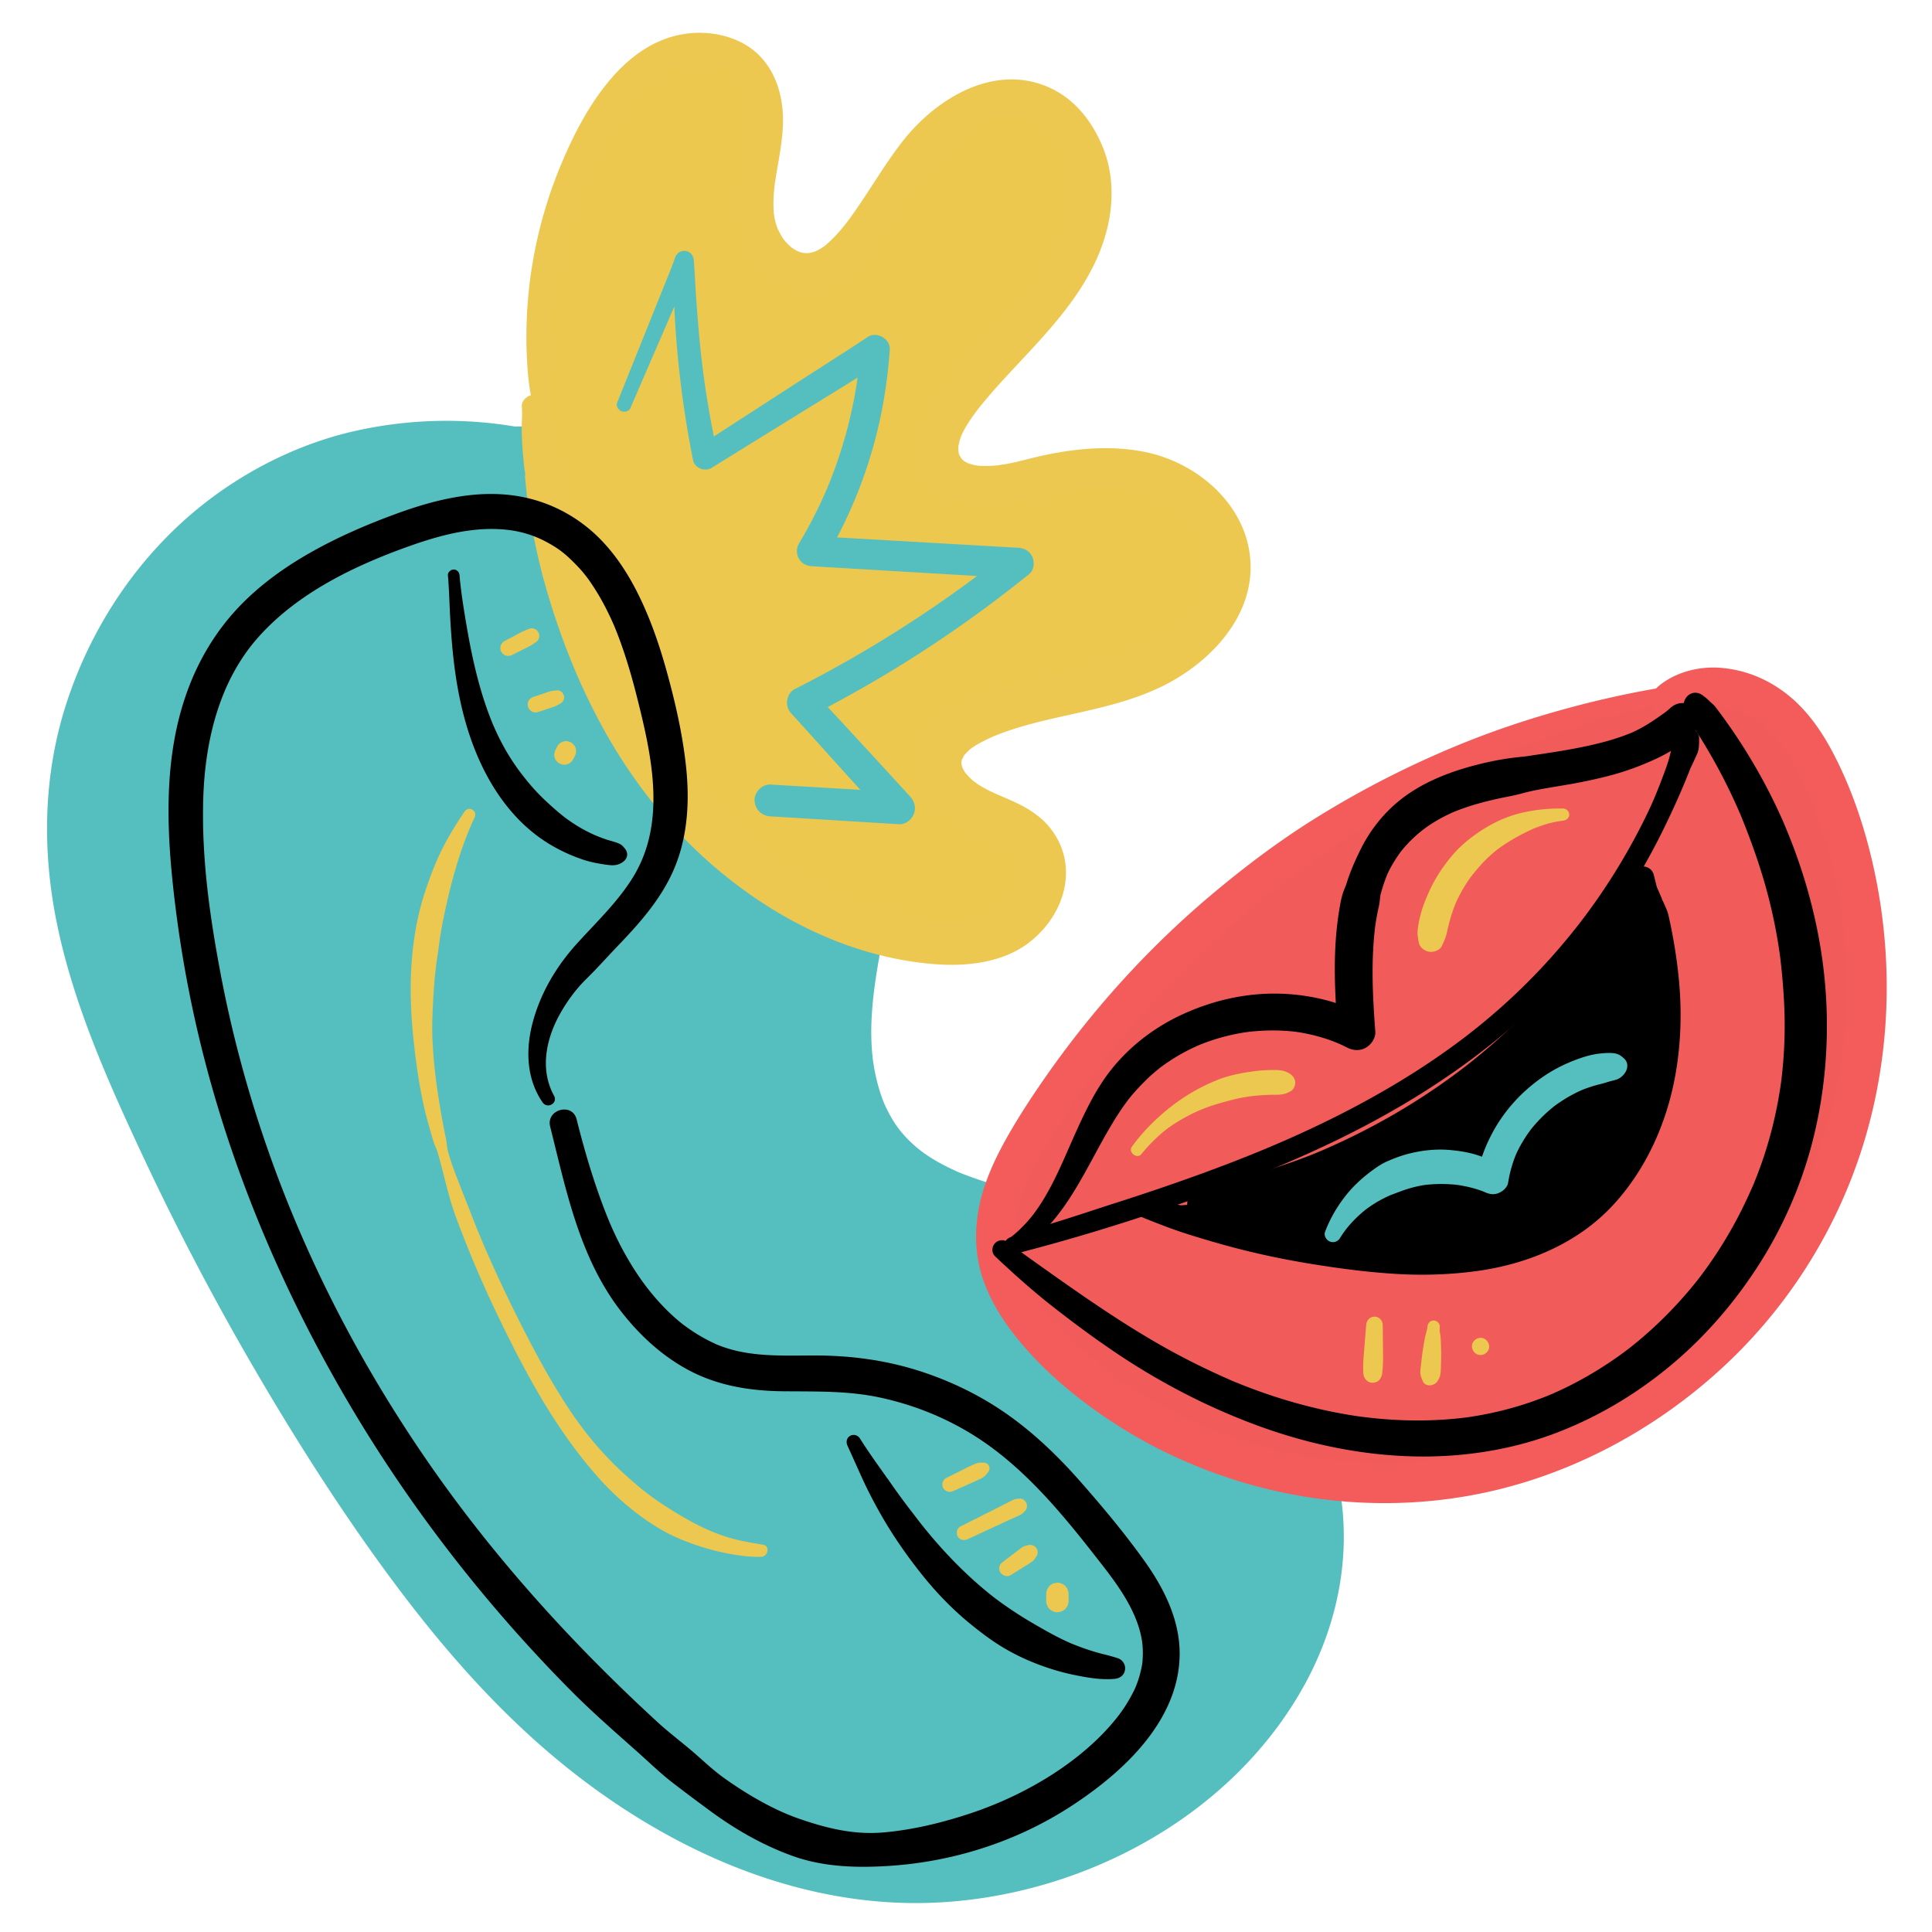<?xml version="1.0" encoding="UTF-8"?><svg xmlns="http://www.w3.org/2000/svg" data-name="ARTWORK" viewBox="0 0 1000 1000"><g fill="#55bfbf"><path d="M292.367 231.807c-60.468-16.801-128.491-3.69-178.382 34.383S33.493 366.413 33.738 429.171c.193 49.396 18.214 96.894 38.388 141.983a1383 1383 0 0 0 106.417 194.352c33.755 51.385 71.428 101.025 119.002 139.968s106.045 66.755 167.471 69.335c57.192 2.402 115.029-17.865 158.213-55.44 34.038-29.617 59.411-71.285 61.849-116.339 4.227-78.114-62.179-146.27-136.923-169.358-31.62-9.767-67.65-14.934-89.088-40.146-16.722-19.666-20.367-47.47-18.179-73.191s9.434-50.81 11.632-76.531c4.698-54.957-15.056-111.556-52.932-151.654-37.875-40.098-93.258-63.044-148.393-61.483"/><path d="M293.63 227.223c-35.074-10.855-72.474-12.26-108.329-4.495-35.69 7.73-69.489 26.526-95.628 51.883-25.633 24.866-44.724 56.342-55.573 90.324-11.86 37.149-12.357 76.203-4.402 114.211 8.648 41.321 26.101 80.416 43.896 118.483a1383 1383 0 0 0 58.613 111.778c20.589 35.254 42.548 69.857 66.625 102.844 23.44 32.114 49.134 62.786 78.859 89.296 57.033 50.864 131.364 87.635 209.383 83.104 74.82-4.345 150.211-44.859 187.439-111.314 17.705-31.605 25.216-67.832 18.745-103.654-2.957-16.372-9.541-31.746-17.855-46.062-8.337-14.356-17.369-27.873-28.593-40.19-23.018-25.258-52.721-44.087-84.623-56.044-15.769-5.91-32.262-9.506-48.338-14.443-3.956-1.215-7.89-2.506-11.775-3.932-4.665-1.713-6.487-2.449-10.758-4.531-7.337-3.578-13.518-7.453-18.627-12.125-6.558-5.997-10.554-11.592-14.395-19.791-1.251-2.671-2.619-6.54-3.728-10.514a97 97 0 0 1-1.4-5.684q-.37-1.725-.682-3.462c-.078-.436-.675-4.258-.506-3.001-2.537-18.893.135-37.928 3.488-56.519 3.746-20.773 8.086-41.559 8.413-62.745.291-18.87-2.159-37.943-6.988-56.18-9.451-35.692-28.399-69.103-54.793-94.988-26.651-26.136-60.739-44.831-96.994-53.622-9.078-2.201-18.308-3.715-27.591-4.741-8.786-.971-17.965.143-26.316.353-11.827.297-11.872 18.71 0 18.412 9.683-.243 17.777 1.563 26.911 2.605 3.325.379 6.56.874 10.789 1.661q6.776 1.261 13.448 2.989c17.475 4.522 32.292 10.579 47.774 19.52 29.874 17.253 53.87 42.076 70.185 72.633 16.042 30.046 23.772 64.198 21.935 98.544-1.079 20.176-5.899 39.867-9.129 59.763-3.179 19.582-4.734 38.978-1.589 58.663 2.872 17.981 10.529 35.387 23.406 48.451 12.304 12.483 28.337 20.163 44.708 25.809 15.7 5.414 31.976 8.884 47.785 13.937 15.098 4.826 27.825 10.631 42.02 19.112 26.011 15.543 50.095 37.051 66.223 63.04 4.168 6.716 6.925 12.861 9.371 19.502 2.647 7.185 4.967 14.482 6.604 21.969q1.23 5.625 2.105 11.314c.328 2.136.105.799.048.335q.192 1.565.349 3.135.313 3.15.476 6.313c.201 3.9.226 7.811.076 11.713a134 134 0 0 1-.676 9.232c.009-.085-.406 3.278-.216 1.898-9.554 69.375-70.606 122.855-135.249 143.053-33.768 10.551-69.816 12.734-104.37 6.206-36-6.801-69.47-21.515-100.126-41.381-63.701-41.28-110.724-103.41-151.582-166.362a1383 1383 0 0 1-62.182-105.807c-18.87-35.639-36.772-72.099-51.77-109.554-14.61-36.487-26.11-75.131-25.091-114.803.856-33.343 10.931-66.537 28.221-95.413s41.645-52.695 70.929-69.338c29.605-16.826 64.073-26.221 98.07-27.306 17.018-.543 33.901 1.109 50.457 5.085 5.957 1.431 8.377-7.357 2.527-9.167Z"/></g><path fill="#f15c5b" d="M862.349 359.741c-133.866 24.947-255.704 108.614-327.056 224.593-11.588 18.836-22.228 40.027-19.8 62.009 2.259 20.453 15.529 38 30.184 52.444 54.735 53.945 136.452 78.584 212.128 65.202s143.564-63.992 179.201-132.08 38.685-152.062 9.336-223.087c-6.925-16.758-16.061-33.42-30.847-43.916s-36.422-13.114-50.695-1.932"/><path fill="#f45b5b" d="M861.229 355.679c-21.321 3.529-42.443 8.495-63.142 14.703-21.818 6.544-40.965 13.824-61.045 22.988a496 496 0 0 0-56.543 30.379c-18.799 11.727-36.613 25.193-53.556 39.456-33.198 27.949-62.487 60.499-87.145 96.199-6.399 9.265-12.582 18.735-18.146 28.528-6.425 11.307-12.173 23.492-14.777 36.304-2.587 12.733-2.266 25.939 2.068 38.267 4.266 12.136 11.221 22.766 19.462 32.56 14.518 17.253 32.741 31.854 51.784 43.809 19.209 12.06 40.215 21.467 61.912 28.052 43.007 13.053 89.393 14.776 133.1 4.131 42.33-10.309 81.645-31.918 113.967-61.004 33.481-30.129 58.782-68.639 73.191-111.302 15.443-45.725 18.108-95.481 8.868-142.769-4.541-23.24-11.96-46.671-23.16-67.597-5.603-10.468-12.785-20.618-22.035-28.176C915.987 352 904.503 347 891.549 345.744c-11.008-1.067-23.033 1.655-31.884 8.448-2.198 1.687-3.906 3.291-4.673 6.077-.67 2.434-.368 5.675 1.025 7.836 2.678 4.154 9.399 7.112 13.913 3.648 2.024-1.554 4.169-2.789 6.449-3.922 1.996-.993-2.242.766-.127.068.592-.196 1.173-.42 1.769-.607a37 37 0 0 1 3.628-.937c.526-.108 1.374-.102 1.851-.332l-1.462.192a42 42 0 0 1 5.048-.304q1.595 0 3.187.113c.64.045 1.276.117 1.915.176q1.676.204-.798-.109.638.097 1.271.213a50 50 0 0 1 8.73 2.419l.606.232q1.528.616-.638-.286c.154.272 1.466.664 1.768.81a50 50 0 0 1 5.08 2.818c.895.567 2.673 1.368 3.256 2.251l-.964-.753a60 60 0 0 1 2.665 2.21 66 66 0 0 1 3.028 2.829c1.967 1.955 3.76 4.045 5.533 6.173 1.547 1.856-1.321-1.835.1.121.272.375.552.744.824 1.119a93 93 0 0 1 2.757 4.023c3.058 4.712 5.719 9.674 8.118 14.75a170 170 0 0 1 2.319 5.119c.228.523 1.309 2.684.065.124 1.302 2.679 2.279 5.583 3.331 8.368a259 259 0 0 1 5.488 16.117 265.5 265.5 0 0 1 8.476 37.43q.164 1.076.318 2.151c.084.583.539 3.064.029.13.495 2.845.718 5.767 1.006 8.639a273 273 0 0 1-.623 60.034c-.087.719-.181 1.438-.271 2.156-.316 2.525.345-2.403-.018.116a266 266 0 0 1-3.895 21.363 260 260 0 0 1-9.595 32.604 253 253 0 0 1-3.134 8.099q-.411 1.005-.827 2.008c-.707 1.712.123-.231.204-.483-.506 1.58-1.355 3.128-2.037 4.64a246 246 0 0 1-7.561 15.319 247 247 0 0 1-16.079 25.902 253 253 0 0 1-4.603 6.282l-.983 1.291c-.894 1.177 1.623-2.065.24-.314-.938 1.189-1.875 2.378-2.828 3.555a256 256 0 0 1-10.169 11.799 260 260 0 0 1-30.395 28.276q-.764.603-1.532 1.204-1.313 1.02.576-.443-.514.396-1.032.788a260 260 0 0 1-12.677 9.051 258 258 0 0 1-26.273 15.436 253 253 0 0 1-14.067 6.642c-.585.255-1.223.469-1.786.769 2.279-1.215 1.343-.562.714-.303-1.198.493-2.396.988-3.6 1.467q-3.612 1.439-7.267 2.764a241 241 0 0 1-29.848 8.703 233 233 0 0 1-15.52 2.907c-1.101.168-2.263.232-3.344.485 2.99-.699.861-.117.117-.023q-1.005.126-2.012.244a234 234 0 0 1-8.066.802 246 246 0 0 1-48.217-.779c-1.231-.141-2.46-.296-3.689-.45-2.409-.302 2.5.364.097.011-.669-.098-1.338-.191-2.007-.291a251 251 0 0 1-39.458-9.189 250 250 0 0 1-18.405-6.691c-.46-.188-1.526-.424-1.872-.774l1.219.515-1.242-.531a247 247 0 0 1-7.388-3.329 242 242 0 0 1-28.018-15.512 235 235 0 0 1-14.641-10.236c-.476-.36-2.405-1.568-.078-.048-1.114-.728-2.139-1.676-3.176-2.51a230 230 0 0 1-6.219-5.188c-8.203-7.094-16.039-14.729-22.836-23.195-.327-.407-1.942-2.202-.171-.189-.462-.525-.861-1.137-1.275-1.7a106 106 0 0 1-2.443-3.463 91 91 0 0 1-4.394-7.178 79 79 0 0 1-1.915-3.714c-.302-.626-.581-1.261-.879-1.888-.995-2.094.602 1.565.058.171-1.049-2.691-2.013-5.395-2.743-8.193a59 59 0 0 1-.843-3.718c-.11-.569-.198-1.143-.306-1.712-.455-2.392.191 2.326-.023-.108-.288-3.271-.449-6.512-.273-9.796.067-1.248.198-2.488.31-3.733.23-2.556-.408 2.212.043-.317.132-.739.244-1.481.383-2.219a81 81 0 0 1 2.187-8.784c.896-2.923 1.969-5.775 3.09-8.618.92-2.333-.61 1.332.043-.106.265-.585.515-1.176.78-1.761.742-1.643 1.519-3.27 2.322-4.884 2.752-5.525 5.826-10.883 9.036-16.152a464 464 0 0 1 17.131-26.072 471 471 0 0 1 9.367-12.813c.795-1.05 1.559-2.146 2.408-3.154-.156.185-1.364 1.754-.315.41l1.221-1.565a489 489 0 0 1 5.363-6.723 490 490 0 0 1 42.18-45.635c7.662-7.305 15.492-14.425 23.571-21.266a501 501 0 0 1 14.871-12.111l1.564-1.22c1.8-1.406-1.6 1.221.217-.168a602 602 0 0 1 6.341-4.793c16.822-12.508 34.281-24.227 52.368-34.827s36.772-19.967 55.949-28.312a416 416 0 0 1 13.731-5.69 485 485 0 0 1 14.576-5.497c9.868-3.542 19.841-6.768 29.945-9.567a473 473 0 0 1 29.554-7.165c2.228-.465 3.517-3.087 2.942-5.181-.655-2.383-2.929-3.315-5.181-2.942Z"/><path fill="#edc84f" d="M281.357 215.75c-8.674-51.006.938-104.927 26.702-149.794 8.625-15.021 19.67-29.613 35.38-36.908s36.932-4.997 47.035 9.072c7.657 10.663 7.357 25.023 5.323 37.992s-5.486 26.14-3.04 39.038 13.247 25.504 26.332 24.443c8.365-.678 15.329-6.601 20.916-12.865 14.145-15.861 23.458-35.523 37.385-51.576s35.279-28.679 55.813-23.2c21.124 5.637 33.628 29.379 32.353 51.205s-13.389 41.581-27.512 58.27-30.606 31.402-43.342 49.172c-6.13 8.553-11.495 19.622-7.202 29.229 6.788 15.188 28.772 12.355 44.88 8.197 20.639-5.328 42.616-8.601 63.124-2.789s39.084 22.684 41.167 43.898c2.787 28.379-23.572 51.631-50.438 61.189s-56.479 10.938-82.075 23.506c-7.769 3.815-15.71 9.553-17.296 18.061-2.216 11.888 8.949 21.968 19.862 27.177s23.619 9.024 30.098 19.234c8.557 13.487 1.208 32.689-12.116 41.498s-30.453 9.416-46.306 7.467c-61.28-7.534-114.868-49.077-147.892-101.244s-47.641-114.016-54.15-175.412"/><path fill="#edc851" d="M285.329 215.75c-.619-7.365-.759-14.654-1.117-22.003a226 226 0 0 1-.006-21.755c.701-14.609 2.793-28.657 6.358-42.904a249 249 0 0 1 6.202-20.866c2.472-7.157 4.864-13.11 7.861-19.564a219 219 0 0 1 10.289-19.531 158 158 0 0 1 5.46-8.589q1.34-1.957 2.752-3.862.326-.439.656-.876c-.194.259-.808 1.016.13-.167q.788-.996 1.599-1.973a91 91 0 0 1 6.866-7.404 71 71 0 0 1 3.457-3.119c.364-.307.734-.607 1.103-.91.057-.047.987-.773.327-.266s.281-.203.341-.246c.482-.348.963-.696 1.452-1.034 2.764-1.91 5.674-3.408 8.662-4.921.799-.405-.397.161-.469.188.387-.147.77-.306 1.158-.45a44 44 0 0 1 8.153-2.165c.275-.046 1.621-.214.494-.086-1.061.121.006.007.187-.008 1.46-.126 2.915-.23 4.381-.238a43 43 0 0 1 4.363.194c.834.08 1.717.312.329.021.804.169 1.621.277 2.425.452 1.395.304 2.774.685 4.126 1.145.576.196 1.14.418 1.71.63-1.666-.617.223.118.828.423 1.252.63 2.465 1.34 3.624 2.129.655.446 1.322 1.062.29.161.605.528 1.228 1.029 1.811 1.582q.768.73 1.48 1.514c.196.216 1.397 1.62.737.815-.716-.875.172.257.312.459q.311.447.606.904.778 1.212 1.437 2.491c.327.634.641 1.279.92 1.936-.651-1.532.189.661.316 1.049a40 40 0 0 1 1.321 5.213c.107.582.305 2.148.142.684.094.847.181 1.693.241 2.543.122 1.715.164 3.434.142 5.153a77 77 0 0 1-.248 5.188 92 92 0 0 1-.37 3.691c-.02.171-.231 1.72-.089.729.126-.876-.222 1.42-.283 1.8q-.245 1.515-.51 3.026c-.353 2.025-.725 4.046-1.09 6.069-.81 4.493-1.541 8.993-2.087 13.527-.954 7.925-1.009 16.306 1.242 24.034 4.076 13.996 15.487 26.405 30.571 27.636 15.72 1.283 27.838-11.618 36.627-22.925 9.367-12.052 17.127-25.219 26.276-37.425 1.048-1.398.242-.322.022-.041q.368-.47.737-.937.864-1.092 1.75-2.165a113 113 0 0 1 3.55-4.11 86 86 0 0 1 7.379-7.183 83 83 0 0 1 1.994-1.664c.289-.233.581-.462.87-.695-.075.061-1.28.945-.422.334 1.508-1.073 2.994-2.164 4.554-3.163 2.653-1.7 5.924-4.057 9.005-4.86-.053.014-1.617.639-.603.255.336-.127.668-.268 1.004-.396a53 53 0 0 1 2.362-.841 50 50 0 0 1 5.136-1.41c.69-.15 1.385-.269 2.078-.403.911-.176 1.046.269-.463.037.3.046.741-.086 1.046-.114a46 46 0 0 1 4.901-.204q1.23.017 2.458.112c.351.027.703.076 1.054.098 1.374.082-1.81-.337-.455-.065 1.599.322 3.187.615 4.755 1.08q1.039.307 2.058.676c.289.105.573.228.863.327.972.332-.881-.353-.892-.387.071.218 1.649.775 1.928.918q1.083.554 2.128 1.176c.347.206 2.995 2.297 3.283 2.185-.301.118-1.592-1.312-.519-.397.231.197.469.387.701.583a42 42 0 0 1 1.811 1.629q1.44 1.374 2.753 2.869c.474.54.919 1.103 1.382 1.651.67.793-.592-.724-.572-.744-.024.024.852 1.176.906 1.254a52 52 0 0 1 4.248 7.268c.138.285 1.143 2.594.547 1.132-.564-1.385.293.757.451 1.179a57.4 57.4 0 0 1 2.452 8.507q.191.93.352 1.867c.012.07.089 1.126.2 1.25-.208-.231-.243-2.182-.101-.713.283 2.929.44 5.845.298 8.789a62 62 0 0 1-.177 2.522c-.035.394-.396 2.641-.117 1.338.296-1.38-.206 1.294-.275 1.689a71 71 0 0 1-.581 2.961 78 78 0 0 1-2.961 10.13q-.39 1.066-.807 2.122c-.175.443-.334 1.004-.569 1.405.033-.056.724-1.624.245-.603-.81 1.723-1.582 3.459-2.448 5.156a115 115 0 0 1-5.124 8.982 142 142 0 0 1-6.097 8.889c-.534.721-1.06 1.453-1.622 2.152 1.076-1.337.178-.238-.347.422a191 191 0 0 1-3.644 4.437c-9.801 11.583-20.721 22.15-30.799 33.485-10.706 12.041-22.693 25.593-24.463 42.262-1.581 14.894 9.324 27.66 23.567 30.499 12.437 2.479 25.033.072 37.148-2.954a226 226 0 0 1 11.717-2.617q2.742-.532 5.499-.979c.953-.154 2-.43 2.971-.452-.107.002-1.802.224-.595.079.709-.085 1.416-.176 2.126-.256 7.739-.866 15.571-1.088 23.325-.278.561.059 1.12.128 1.68.192 1.214.138-.546-.081-.641-.082.958.013 1.975.315 2.918.491q2.92.544 5.79 1.309a62 62 0 0 1 6.566 2.129c.368.142 1.735.738.31.101-1.436-.641.006.007.297.137a64 64 0 0 1 8.224 4.421c1.221.776 2.401 1.607 3.577 2.448 1.481 1.059-1.538-1.258.27.215a61 61 0 0 1 2.02 1.72c2.312 2.059 4.332 4.326 6.36 6.654.741.85-.631-.841-.616-.816.171.272.393.525.582.785a49 49 0 0 1 3.621 5.758q.532.997 1.015 2.018c1.002 2.12-.544-1.541.107.176.534 1.41 1.034 2.827 1.438 4.281.408 1.465.708 2.945.975 4.44.343 1.925-.157-2.131-.037-.169.054.882.142 1.761.172 2.645q.07 2.116-.073 4.23c-.05.743-.188 1.498-.21 2.241-.002.077.381-2.341.149-1.194-.105.52-.176 1.048-.28 1.569a45 45 0 0 1-.995 4.01c-.433 1.454-1.329 3.021-1.595 4.495-.006.035.928-2.043.421-1.037-.143.285-.265.583-.402.871a52 52 0 0 1-1.008 2.006 56 56 0 0 1-2.456 4.181c-.772 1.192-1.608 2.333-2.439 3.484-.651.903.625-.821.634-.82-.076-.002-.866 1.067-.834 1.028a71 71 0 0 1-1.515 1.767 75 75 0 0 1-6.704 6.641c-1.109.972-2.341 1.836-3.419 2.838 2.059-1.912.272-.222-.332.219a90 90 0 0 1-2.25 1.591 95 95 0 0 1-8.239 5.039 99 99 0 0 1-7.076 3.489c-.342.152-2.204.967-.611.272 1.526-.666-.559.21-.931.355q-1.096.428-2.202.828a139 139 0 0 1-5.223 1.753 201 201 0 0 1-10.88 3.076c-7.329 1.868-14.735 3.41-22.128 4.998-15.28 3.283-30.336 6.998-44.623 13.48-6.418 2.912-12.918 6.687-17.613 12.041-6.191 7.061-8.913 15.435-7.529 24.754 2.229 15.009 16.537 24.993 29.337 30.725 5.768 2.583 11.696 5.007 16.953 8.564.542.367 1.054.808 1.612 1.147-.172-.105-2.102-1.751-.736-.536.244.217.496.426.74.644a30 30 0 0 1 1.647 1.585c.349.363 1.901 2.314.84.843-1.135-1.574.428.647.666 1.022.386.609.728 1.238 1.068 1.873.124.231.227.629.401.821.025.027-.848-2.362-.547-1.292.217.768.536 1.509.747 2.283.184.675.307 1.361.463 2.041.437 1.9-.164-2.567-.086-.617.06 1.519.065 2.992.009 4.513-.091 2.476.42-2.098.065-.27-.117.603-.224 1.206-.362 1.805a34 34 0 0 1-1.357 4.443c-.883 2.319.877-1.765.029-.093-.285.561-.553 1.129-.851 1.684a37 37 0 0 1-2.503 4.016c-.182.255-.392.501-.56.765-.052.082 1.578-1.913.778-1.033-.495.545-.952 1.124-1.453 1.665-1.003 1.08-2.085 2.059-3.188 3.033-1.389 1.227 2.053-1.457.044-.043q-.994.698-2.031 1.33c-1.479.905-3.016 1.683-4.572 2.445-.705.345-1.723.411.653-.25-.347.096-.693.276-1.03.404q-1.206.46-2.435.859a56 56 0 0 1-4.999 1.36q-1.271.283-2.553.512c-.809.145-3.563.339-.34.109-1.75.125-3.488.378-5.242.478-3.529.201-7.069.173-10.598-.025q-2.455-.138-4.9-.378-1.31-.127-2.617-.28c-.842-.099-4.003-.641-.542-.053-3.102-.527-6.212-.96-9.302-1.572a173 173 0 0 1-18.853-4.861 180 180 0 0 1-9.182-3.2 185 185 0 0 1-4.203-1.651c-.427-.174-.853-.37-1.285-.529-.066-.024 2.214.949 1.075.454-.85-.369-1.702-.734-2.55-1.111a196 196 0 0 1-17.093-8.631 209 209 0 0 1-16.556-10.458q-1.869-1.307-3.711-2.651c-1.842-1.344-2.812-2.609-4.217-3.158-.035-.014 1.829 1.43.874.673l-.83-.651q-.968-.762-1.926-1.535a230 230 0 0 1-4.074-3.36c-9.979-8.429-19.236-17.708-27.701-27.654a247 247 0 0 1-6.256-7.656c-1.583-2.018.97 1.288-.198-.251q-.64-.842-1.278-1.687a241 241 0 0 1-3.128-4.262 257 257 0 0 1-11.029-16.736 290 290 0 0 1-10.875-19.659 310 310 0 0 1-7.006-14.859q-.565-1.284-1.119-2.572l-.473-1.106c-.617-1.431 1.049 2.538.036.076-5.666-13.755-10.491-27.827-14.511-42.15s-7.24-28.952-10.989-43.406a385 385 0 0 1-4.852-21.172q-.237-1.182-.468-2.364c-.102-.521-.178-1.063-.307-1.576.079.316.165 2.013-.169-.477-.262-1.953-.815-3.845-1.288-5.756-.936-3.782-1.448-8.049-3.227-11.526l.854 3.158-.172-1.602c-.358-3.36-2.62-6.258-6.258-6.258-3.105 0-6.618 2.876-6.258 6.258.331 3.102-.072 7.558-.062 11.214.011 3.895.202 7.73.525 11.611a582 582 0 0 0 .758 8.396c.139 1.423.656 3.054.543 4.442-.115 1.403-.024-1.449-.142-.05-.032.374.072.823.106 1.197a516 516 0 0 0 .856 8.764q.147 1.392.303 2.783c.171 1.525.77 3.278.662 4.769.041-.571-.343-2.902.074.203.1.745.204 1.461.328 2.196.181 1.064.38 2.126.575 3.188a479 479 0 0 0 2.258 11.514c1.569 7.512 3.32 14.969 5.426 22.349 8.502 29.806 20.393 58.945 36.645 85.394 14.393 23.422 32.443 44.863 53.618 62.437 21.586 17.916 46.056 32.169 72.909 40.562 13.411 4.192 27.518 6.934 41.559 7.675 15.122.798 32.081-1.478 44.613-10.649 11.943-8.74 20.514-22.858 20.074-38.022-.244-8.407-3.221-15.915-8.491-22.404-4.336-5.339-10.397-9.332-16.536-12.324-5.826-2.839-12.018-4.982-17.667-8.173a50 50 0 0 1-4.131-2.605c-.273-.192-.558-.462-.854-.613 1.947.996 1.274 1.028.594.456-.71-.597-1.419-1.192-2.096-1.827-1.083-1.015-2.052-2.116-3.034-3.225-.946-1.068 1.279 1.854.522.659-.176-.277-.378-.541-.558-.816-.476-.727-.88-1.487-1.302-2.245-.929-1.67.779 2.29.003.007-.238-.7-.386-1.418-.586-2.127-.502-1.783.147 2.735.053.114-.019-.533.19-3.387-.033-1.449-.214 1.868.141-.325.274-.792.119-.417.285-.82.406-1.235.313-1.069-.45 1.129-.482 1.147.408-.216.815-1.522 1.1-1.971.174-.274.36-.538.538-.809 1.202-1.826-1.223 1.307-.312.429 1.125-1.084 2.125-2.242 3.331-3.251 1.904-1.592-1.363.899.199-.141.663-.442 1.314-.898 1.989-1.322 2.995-1.883 6.186-3.377 9.399-4.845.242-.11 1.515-.606.172-.086-1.431.554.2-.079.551-.221q1.302-.528 2.615-1.026a143 143 0 0 1 5.291-1.886c3.685-1.235 7.416-2.327 11.169-3.332 7.422-1.986 14.931-3.619 22.428-5.29 14.919-3.325 29.844-6.876 43.743-13.401 24.485-11.495 48.125-34.976 47.271-63.875-.882-29.877-26.897-52.627-54.829-58.194-17.279-3.444-34.839-1.897-51.957 1.723-6.52 1.379-12.919 3.295-19.473 4.514-1.387.258-2.837.366-4.207.689.155-.036 2.613-.304.886-.128-.303.031-.605.069-.907.101q-1.205.129-2.414.215c-2.738.196-5.493.232-8.23-.003-.376-.032-.752-.091-1.128-.112-1.098-.062 1.41.212 1.304.178-.596-.19-1.278-.215-1.894-.347-1.314-.281-2.564-.687-3.837-1.108-1.556-.515 2.263 1.177.287.09-.522-.287-1.048-.552-1.555-.867-.419-.26-.817-.629-1.254-.852.132.067 1.92 1.698.869.625-.236-.241-.5-.457-.739-.696-.339-.339-1.627-1.919-.567-.524 1.07 1.408-.168-.309-.414-.717-.333-.553-.59-1.141-.902-1.704-.479-.865.41.809.347.774-.29-.164-.441-1.464-.509-1.751-.043-.182-.095-.943-.222-1.061.19.175.139 2.447.113.537-.01-.722-.043-1.439-.009-2.162.009-.2-.023-1.199.116-1.447.023-.04-.411 2.037-.084.864.266-.954.421-1.939.704-2.893.252-.849.555-1.677.853-2.511.076-.213.476-1.439.077-.218-.424 1.295.133-.237.287-.557a54 54 0 0 1 2.813-5.093 75 75 0 0 1 2.786-4.145q.836-1.165 1.693-2.314c.245-.328.497-.651.739-.981.706-.965-.993 1.246.183-.242 4.829-6.108 9.994-11.928 15.288-17.636 20.731-22.352 43.977-45.061 51.546-75.7 3.361-13.608 3.268-28.227-1.895-41.385-4.944-12.6-13.364-24.24-25.631-30.575-28.961-14.956-60.419 3.647-78.425 26.77-9.642 12.382-17.329 26.063-26.502 38.769q-.814 1.128-1.646 2.244c-.285.382-1.439 1.881-.554.748a128 128 0 0 1-3.781 4.623c-2.339 2.721-4.866 5.149-7.548 7.521 1.103-.975-.038.027-.557.388q-1.032.718-2.116 1.353c-.716.419-1.482.751-2.198 1.164.092-.053 1.375-.498.444-.179-.556.191-1.102.407-1.666.575-.795.237-1.6.382-2.406.57-.974.227.415-.076.525-.074-.421-.006-.859.059-1.279.066-.632.011-1.258-.027-1.889-.06-1.703-.088.35-.06.439.065-.101-.141-1.017-.211-1.209-.259-.702-.173-1.369-.441-2.063-.631-.903-.247.576.194.619.288-.046-.102-.932-.442-1.118-.538a24 24 0 0 1-1.892-1.093c-.265-.169-.522-.35-.786-.521-1.335-.861.728.692-.033-.002-1.033-.943-2.077-1.849-3.021-2.887-.185-.204-1.649-2.004-1.001-1.143.687.912-.148-.233-.306-.46a32 32 0 0 1-.73-1.098c-.837-1.313-1.483-2.692-2.221-4.056-.454-.838.162.435.194.516-.162-.409-.325-.817-.475-1.23a34 34 0 0 1-.803-2.497 32 32 0 0 1-.468-1.894c-.107-.496-.194-.994-.288-1.493-.003-.017-.221-1.43-.106-.598.128.932-.08-.844-.097-1.033a51 51 0 0 1-.102-1.296 56 56 0 0 1-.117-3.463 72 72 0 0 1 .246-6.078q.106-1.307.247-2.609.095-.87.202-1.74c.05-.41.187-1.301.051-.386.626-4.218 1.38-8.413 2.087-12.617 1.277-7.597 2.398-15.318 2.03-23.042-.704-14.805-6.871-29.148-20.311-36.559-11.592-6.392-26.131-7.205-38.639-3.144-14.207 4.613-25.36 14.84-34.24 26.516-8.654 11.378-15.312 24.387-20.905 37.499-12.103 28.372-18.483 58.82-18.641 89.69a226 226 0 0 0 .901 21.358c.681 7.558 2.286 14.91 4.163 22.269 1.079 4.233 8.183 3.494 7.801-1.056Z"/><path d="M286.754 567.124c-7.461-13.597-4.09-29.529 3.166-42.451 3.672-6.539 8.206-12.717 13.568-17.98 5.796-5.689 11.24-11.845 16.878-17.719 11.5-11.981 22.477-24.552 28.884-40.066 6.728-16.291 7.709-34.404 5.883-51.769-1.771-16.84-5.554-33.422-10.069-49.721-3.913-14.124-8.755-28.101-15.401-41.191-6.28-12.369-14.601-24.291-25.452-33.075-13.056-10.57-28.473-16.455-45.289-17.35-18.159-.966-36.408 3.782-53.335 9.945-15.605 5.682-31.035 12.346-45.47 20.585-14.16 8.082-27.645 17.977-38.601 30.117-11.445 12.681-19.837 27.494-25.384 43.622-10.727 31.19-10.101 64.886-6.703 97.262 3.327 31.693 9.05 63.122 17.177 93.936 16.074 60.945 41.319 119.43 73.175 173.763 32.039 54.646 71.253 105.22 115.856 150.182 11 11.088 22.76 21.297 34.418 31.672 5.942 5.287 11.633 10.839 17.927 15.714 6.578 5.095 13.086 9.933 19.686 14.786 12.998 9.559 27.02 17.602 42.216 23.123 15.591 5.664 32.081 6.314 48.461 5.396 33.901-1.901 67.031-12.256 95.601-30.739 26.919-17.415 56.363-44.238 56.642-78.881.142-17.67-8.017-34.024-18.045-48.097-10.138-14.227-21.502-27.847-33.028-40.967-11.682-13.297-24.417-25.628-38.987-35.75-14.088-9.787-29.857-17.28-46.231-22.36-16.974-5.266-34.681-7.514-52.421-7.514-17.349 0-35.002 1.104-51.329-5.885.397.17 1.056.472-.652-.316a83 83 0 0 1-2.798-1.351q-2.312-1.172-4.549-2.481c-2.237-1.309-2.961-1.794-4.402-2.753a91 91 0 0 1-2.569-1.775c.029.021-2.069-1.518-1.483-1.068-6.107-4.68-11.601-10.245-16.517-16.15-9.587-11.516-17.765-26.194-23.546-40.775-6.376-16.084-11.372-32.925-15.575-49.701-2.22-8.859-15.918-5.106-13.693 3.775 8.276 33.034 15.186 67.798 36.513 95.416 9.343 12.098 20.788 22.789 34.257 30.168 15.577 8.534 32.501 11.251 50.094 11.423 17.111.167 33.672-.297 50.164 3.305 15.79 3.448 30.563 9.121 44.475 17.231 28.857 16.823 50.206 43.62 70.446 69.638 9.133 11.739 18.502 25.033 20.547 40.085-.155-1.141.099 1.16.117 1.382.074.943.126 1.887.147 2.833.041 1.829-.059 3.634-.179 5.457-.138 2.099-1.233 6.705-2.331 9.939-1.072 3.159-2.015 5.167-3.851 8.47-1.94 3.49-4.14 6.881-6.601 10.027-18.046 23.081-47.577 40.47-75.491 49.849-14.836 4.985-30.512 8.819-45.876 10.135-15.171 1.3-29.241-2.115-43.675-7.135-13.11-4.559-26.437-12.31-38.515-20.872-5.932-4.205-11.159-9.31-16.838-14.159-5.296-4.521-12.127-9.712-17.894-15.008-44.971-41.301-85.955-86.732-120.225-136.725-34.404-50.188-62.407-104.46-82.185-161.735-9.946-28.802-17.872-58.305-23.556-88.244-5.671-29.87-10.01-60.219-9.102-91.02.885-30.042 8.251-61.147 28.693-83.976s49.803-36.923 78.273-47.026c16.043-5.693 33.209-10.226 50.373-8.338 7.441.818 14.236 3.055 19.946 6.091 6.165 3.278 9.514 5.834 14.294 10.573 5 4.955 7.604 8.379 11.256 14.134 3.608 5.685 6.696 11.692 9.405 17.853 2.085 4.742 4.703 11.963 6.655 18.084 2.078 6.514 3.902 13.106 5.573 19.735 7.674 30.452 15.522 64.991-2.139 93.521-7.998 12.921-19.228 23.414-29.323 34.644-10.48 11.659-18.652 25.56-22.603 40.816-3.58 13.827-3.104 28.815 5.224 40.894 2.481 3.599 8.074.459 5.923-3.462Z"/><path d="M231.84 297.793c.588 6.794.752 13.6 1.106 20.409.345 6.642.8 13.28 1.473 19.897 1.388 13.643 3.797 27.282 7.959 40.368 7.307 22.975 20.486 45.15 41.415 58.075a86.5 86.5 0 0 0 17.897 8.372c2.887.967 5.849 1.653 8.851 2.152 1.873.311 3.772.633 5.668.767 2.256.16 4.442-.366 6.264-1.716 2.458-1.821 2.863-4.604.901-6.993-.638-.778-1.229-1.474-2.098-2.034-.786-.507-2.296-1.032-3.25-1.327-1.4-.433-2.82-.789-4.213-1.252a81 81 0 0 1-4.295-1.589c-1.158-.459 1.524.648.309.133q-1.168-.496-2.338-.984c-1.16-.483 1.56.689.342.141-.33-.148-.662-.292-.991-.442-5.436-2.474-10.532-5.63-15.268-9.261l1.622 1.253c-4.019-3.109-7.906-6.522-11.582-10.029-3.747-3.575-7.2-7.445-10.379-11.532l1.272 1.647c-1.186-1.536-2.391-3.055-3.578-4.591l1.252 1.62a114 114 0 0 1-10.157-15.728 132 132 0 0 1-4.669-9.716c-.151-.348-.856-1.716-.035-.066-.2-.402-.351-.842-.52-1.257q-.514-1.259-1.007-2.525a166 166 0 0 1-2.031-5.52c-4.907-14.096-8.006-28.808-10.481-43.504-1.384-8.22-2.704-16.463-3.422-24.766-.14-1.619-1.282-3.009-3.009-3.009-1.519 0-3.149 1.38-3.009 3.009Zm206.828 450.52c2.671 5.832 5.256 11.701 7.929 17.532 2.67 5.825 5.619 11.472 8.76 17.057 6.437 11.447 13.9 22.209 22.113 32.455 7.639 9.529 16.107 18.205 25.624 25.87 5.223 4.207 10.584 8.239 16.354 11.667 5.643 3.352 11.453 6.127 17.59 8.469 6.078 2.319 12.335 4.224 18.71 5.533 6.891 1.415 14.15 2.715 21.187 2.083 2.74-.246 4.995-1.896 5.378-4.748.366-2.723-1.293-5.195-3.922-6.008-2.083-.644-4.125-1.255-6.244-1.767a113 113 0 0 1-6.477-1.774c-4.238-1.297-8.397-2.847-12.481-4.567l1.878.793c-7.46-3.172-14.451-7.19-21.43-11.287a197 197 0 0 1-20.297-13.694l1.871 1.446c-11.107-8.588-21.32-18.513-30.55-29.081a251 251 0 0 1-8.623-10.434c-.269-.343-.529-.696-.805-1.033 1.431 1.747.403.522.111.14-1.452-1.895-2.886-3.801-4.358-5.68-.972-1.241 1.027 1.342.058.077q-.404-.526-.806-1.053a335 335 0 0 1-4.75-6.383 371 371 0 0 1-4.606-6.482c-.252-.363-.501-.728-.755-1.089a14.5 14.5 0 0 0-1.186-1.585q.736.947.142.154c-4.769-6.739-9.595-13.37-13.972-20.376-1.067-1.707-3.329-2.377-5.104-1.338-1.882 1.101-2.18 3.265-1.338 5.104Z"/><path fill="#edc851" d="M240.452 420.096c-4.206 6.172-8.16 12.572-11.52 19.248-3.41 6.773-6.144 14.001-8.573 21.178-4.906 14.499-7.18 29.816-7.673 45.081-.491 15.185.871 30.487 2.932 45.526 1.05 7.661 2.378 15.317 4.116 22.854.888 3.849 1.964 7.665 3.054 11.462.546 1.901 1.084 3.809 1.689 5.692.645 2.007 1.65 3.883 2.227 5.909 2.171 7.621 3.946 15.345 6.082 22.977s5.113 15.056 8.004 22.415c5.911 15.048 12.56 29.777 19.671 44.294 13.455 27.47 28.485 54.605 48.874 77.622 9.616 10.856 21.098 20.638 33.721 27.851 6.208 3.547 13.162 6.217 19.956 8.4 6.74 2.165 13.707 3.676 20.723 4.605 3.469.459 6.877.676 10.376.577 3.42-.097 4.545-5.687.848-6.264-6.727-1.05-13.49-2.231-19.963-4.391-6.318-2.108-12.378-4.855-18.188-8.106-6.001-3.357-11.95-7.02-17.588-10.957-5.512-3.849-10.214-7.877-15.473-12.596-10.863-9.748-20.286-20.863-28.416-32.964-8.336-12.408-15.622-25.488-22.483-38.758-7.155-13.838-13.913-27.883-20.206-42.134a478 478 0 0 1-8.719-21.068c-2.864-7.429-5.877-14.8-8.676-22.254-1.344-3.581-2.584-7.282-3.512-10.996-.454-1.817-.506-3.724-.849-5.565-.363-1.95-.795-3.888-1.167-5.836-1.468-7.679-2.767-15.423-3.823-23.17a255 255 0 0 1-2.004-21.611c-.372-7.367-.056-14.66.348-22.019.199-3.618.435-7.23.778-10.837a236 236 0 0 1 .925-8.18c.146-1.105-.124.869.033-.227q.114-.808.232-1.615c.311-2.099.646-4.19.907-6.297.029-.232.361-2.732.186-1.481q.226-1.623.474-3.243a207 207 0 0 1 1.917-10.623c2.957-14.242 6.562-28.236 11.815-41.828a145 145 0 0 1 4.14-9.632c1.651-3.495-2.997-6.262-5.196-3.037Z"/><path fill="#55bfbf" d="m326.25 211.298 24.991-57.781c2.349-5.43 4.555-10.949 7.207-16.238l-9.248-2.505c-.836 13.321-.224 26.821.794 40.119 1.05 13.718 2.663 27.394 4.771 40.99a517 517 0 0 0 3.982 22.382c.822 4.104 6.196 6.007 9.591 3.902 22.97-14.246 45.983-28.423 68.976-42.631 6.488-4.009 12.932-8.1 19.472-12.024l-11.408-6.546a225 225 0 0 1-1.314 13.283c-.08.627-.492 1.539.041-.276-.135.46-.141 1.021-.208 1.496a234 234 0 0 1-5.267 26.15 236 236 0 0 1-10.064 30.073c-.042.102-.53 1.403-.579 1.396.01.001.777-1.817.194-.463q-.496 1.157-1 2.31a233 233 0 0 1-2.287 5.044 237 237 0 0 1-11.352 21.33c-1.434 2.395-1.403 5.506 0 7.904 1.457 2.49 3.958 3.713 6.761 3.878l83.113 4.91 23.747 1.403-5.61-13.544a701 701 0 0 1-7.327 5.793l-1.229.955q-1.008.78.377-.29l-.822.633a643 643 0 0 1-101.264 63.771c-2.221 1.124-3.532 3.528-3.849 5.89-.349 2.599.454 4.84 2.218 6.773 12.948 14.194 25.7 28.567 38.684 42.729l11.071 12.076 5.89-14.219c-22.165-1.301-44.331-2.573-66.494-3.903-4.312-.259-8.435 3.976-8.243 8.243.21 4.687 3.624 7.966 8.243 8.243 22.166 1.33 44.33 2.716 66.494 4.074 3.277.201 6.404-2.259 7.612-5.12 1.334-3.161.572-6.583-1.722-9.099a7444 7444 0 0 0-39.003-42.41c-3.71-4.005-7.439-7.994-11.129-12.018l-1.632 12.663c15.483-7.902 30.657-16.393 45.46-25.507s29.234-18.825 43.249-29.107a693 693 0 0 0 24.638-18.952c2.434-1.96 2.75-6.037 1.64-8.667-1.268-3.005-4.029-4.693-7.25-4.877l-83.113-4.749-23.747-1.357 6.761 11.782c15.016-25.197 25.43-53.312 30.373-82.226a260 260 0 0 0 3.103-26.022c.385-5.612-6.777-9.625-11.408-6.546-11.298 7.512-22.796 14.74-34.191 22.104l-33.957 21.944c-6.411 4.143-12.819 8.292-19.237 12.425l9.591 3.902a514 514 0 0 1-6.985-39.235l-.15-1.097c.167 1.21.031.235 0-.006q-.163-1.238-.322-2.475a511 511 0 0 1-1.678-14.879c-.649-6.623-1.153-13.262-1.657-19.898-.568-7.473-.851-14.961-1.421-22.43-.19-2.483-1.744-4.53-4.303-4.874-2.515-.338-4.645 1.187-5.445 3.555-1.684 4.986-3.77 9.833-5.732 14.716l-5.79 14.408-11.791 29.341-6.632 16.504c-.683 1.7.606 3.776 2.16 4.401s3.912.2 4.659-1.526Z"/><path d="M526.889 647.76c27.983-17.169 37.105-50.629 55.246-76.045a116 116 0 0 1 1.768-2.411c.308-.408 1.46-1.735-.071.083.211-.251.407-.517.612-.773a87 87 0 0 1 4.023-4.678c2.468-2.673 5-5.28 7.717-7.704 1.416-1.264 2.88-2.467 4.359-3.656 1.092-.878-.568.442-.647.495.389-.265.756-.573 1.134-.853a98 98 0 0 1 2.695-1.926 99 99 0 0 1 9.515-5.788 102 102 0 0 1 7.057-3.428c.581-.256 2.255-.873-.417.164.59-.229 1.171-.483 1.76-.716a105 105 0 0 1 10.824-3.623c3.524-.971 7.098-1.76 10.703-2.363.941-.157 1.888-.279 2.829-.434-3.488.575-.03.017.799-.072 1.891-.204 3.789-.357 5.687-.474 4.111-.255 8.237-.266 12.349-.024q3.08.18 6.143.551c.725.088 2.52.439-.667-.096.623.104 1.25.182 1.874.283q1.636.263 3.264.582a93 93 0 0 1 11.897 3.158c1.952.66 3.855 1.43 5.774 2.176-3.305-1.285.374.191 1.169.564 1.007.472 2.004.966 2.994 1.473 3.131 1.605 6.664 1.825 9.783 0 2.775-1.624 5.053-5.037 4.8-8.368-1.414-18.574-2.329-37.357.129-55.886l-.353 2.628c.517-3.794 1.169-7.57 2.021-11.304.364-1.596.529-3.224.71-4.85.08-.717.483-3.832.032-.427l.335-2.49q-.39 2.474-.034 1.015c.099-.317.178-.643.27-.962a94 94 0 0 1 1.018-3.331 88 88 0 0 1 1.662-4.656c.179-.459.366-.914.548-1.372.686-1.72-.912 2.041-.145.352a46 46 0 0 1 1.282-2.657 73 73 0 0 1 5.772-9.148c.173-.233 1.201-1.576.169-.237s.007.009.19-.217a67.5 67.5 0 0 1 9.679-9.717c.589-.482 1.187-.954 1.782-1.43.568-.454 2.013-1.382-.541.409.37-.259.724-.544 1.09-.81a75 75 0 0 1 8.37-5.272 86 86 0 0 1 6.466-3.169c.659-.291 2.331-.937-.673.271.42-.169.836-.347 1.256-.516 6.409-2.584 13.066-4.513 19.789-6.087 3.37-.789 6.763-1.449 10.155-2.134 3.411-.689 6.749-1.748 10.154-2.471 6.848-1.454 13.833-2.439 20.723-3.682 6.813-1.229 13.561-2.675 20.25-4.46 7.963-2.125 15.655-5.002 23.132-8.467 3.401-1.576 6.717-3.366 9.854-5.42 3.713-2.432 6.906-5.505 10.121-8.529 3.356-3.155 3.423-9.282 0-12.424-3.596-3.301-8.844-3.366-12.424 0-.727.683-1.518 1.308-2.296 1.934-.238.192-.483.378-.719.572-.734.601 1.028-.781.907-.702-.503.328-.97.725-1.459 1.075a233 233 0 0 1-5.009 3.474c-3.403 2.31-7.005 4.395-10.738 6.126-.478.222-.968.419-1.448.636-.86.389 1.198-.497 1.056-.445-.282.104-.56.231-.839.344q-1.475.598-2.966 1.151a121 121 0 0 1-6.067 2.064c-4.077 1.271-8.204 2.297-12.37 3.226-8.53 1.901-17.155 3.257-25.794 4.553-2.215.333-4.431.664-6.645 1.002-.55.084-1.105.206-1.659.255-.179.016 2.261-.259 1.25-.191-.236.016-.472.048-.708.073q-1.766.181-3.531.376a141 141 0 0 0-14.936 2.439c-17.563 3.866-35.494 10.15-49.097 22.342-7.143 6.402-13.109 14.356-17.353 22.954-2.276 4.612-4.398 9.319-6.12 14.168a98 98 0 0 0-1.108 3.31c-.073.233-.174.477-.222.717-.188.927.527-1.124.498-1.062-.552 1.19-1.031 2.423-1.524 3.64-.906 2.236-1.448 4.443-1.9 6.809-3.744 19.592-3.385 39.604-1.941 59.409.175 2.401.366 4.801.565 7.2l14.583-8.368c-14.849-7.484-31.298-11.275-47.927-11.202s-32.972 4.113-47.973 11.161c-14.755 6.933-28.004 17.371-37.742 30.464-4.734 6.364-8.576 13.353-12.055 20.465-1.78 3.638-3.464 7.321-5.121 11.016-1.003 2.237-1.976 4.488-2.978 6.725.771-1.722-.358.823-.505 1.161a777 777 0 0 1-1.424 3.243c-3.607 8.153-7.405 16.268-12.18 23.814a93 93 0 0 1-4.376 6.332q-.525.69-.109.142-.299.38-.602.756a77 77 0 0 1-2.178 2.581c-2.749 3.11-6.006 6.216-9.13 8.547-1.768 1.319-2.672 3.539-1.468 5.598 1.1 1.881 3.707 2.628 5.598 1.468Z"/><path d="M515.064 650.277c9.696 9.153 19.633 18.04 30.138 26.254 10.917 8.536 22.066 16.774 33.589 24.476 22.603 15.108 47.174 27.756 72.715 37.081 26.13 9.54 53.858 15.316 81.717 15.769 25.153.409 50.571-3.634 74.018-12.865 21.577-8.495 41.271-20.486 58.961-35.469 17.232-14.596 32.126-32.042 44.274-51.063s21.393-39.995 27.201-61.81c6.472-24.31 8.894-49.879 7.568-74.982-1.35-25.56-6.78-50.873-15.398-74.953a284 284 0 0 0-4.878-12.671q-.63-1.523-1.273-3.042c-1.069-2.534-.246-.614-.041-.092a78 78 0 0 0-1.389-3.24 288 288 0 0 0-8.144-16.73 293 293 0 0 0-19.461-31.807 259 259 0 0 0-5.185-7.142c-2.2-2.911-1.305-1.723-.819-1.083-.46-.607-.911-1.227-1.437-1.775-.538-.56-1.137-1.071-1.705-1.599-1.363-1.267-2.696-2.64-4.306-3.59l2.223 2.223-.405-.541c-2.001-2.676-5.359-4.049-8.48-2.223-2.638 1.543-4.24 5.783-2.223 8.48-.037-.05-.672-1.757.257.444.241.57.495 1.127.759 1.686q.433.916.859 1.836c.674 1.454 1.329 2.833 2.195 4.181 1.646 2.56 3.3 5.111 4.891 7.707a292 292 0 0 1 18.935 36.424c.316.728.646 1.453.94 2.19-.013-.032-.681-1.638-.282-.663q.258.625.518 1.249a340 340 0 0 1 3.341 8.493c4.341 11.4 8.15 22.96 11.096 34.804a274 274 0 0 1 3.874 18.182 266 266 0 0 1 1.442 9.005c.048.334.092.669.141 1.003.178 1.217-.167-1.272-.157-1.187.09.779.202 1.556.298 2.334q.288 2.335.532 4.675c1.262 12.058 2.024 24.099 1.714 36.23a238 238 0 0 1-1.636 22.444c-.081.667-.183 1.334-.252 2.002.018-.179.388-2.786.122-.91l-.189 1.332q-.652 4.5-1.484 8.97c-2.029 10.912-4.878 21.66-8.577 32.126a214 214 0 0 1-2.821 7.529c-.476 1.2-.97 2.393-1.459 3.588-.453 1.107.582-1.409.531-1.255-.122.366-.315.738-.469 1.096q-.413.957-.836 1.911c-2.174 4.907-4.484 9.758-6.971 14.514a221.6 221.6 0 0 1-19.229 30.455c-.417.555-.84 1.105-1.259 1.658-.692.914.83-1.069.752-.972-.249.309-.489.627-.734.939a222 222 0 0 1-5.276 6.454c-3.463 4.076-7.076 8.025-10.832 11.833s-7.63 7.454-11.651 10.956a209 209 0 0 1-7.5 6.229l-.695.548c-1.314 1.04.547-.418.668-.51-1.102.829-2.193 1.672-3.303 2.491-8.534 6.298-17.564 11.927-27.01 16.755a178 178 0 0 1-7.145 3.462q-1.739.794-3.493 1.555l-.811.348c-.994.432 1.071-.449.993-.419-.733.281-1.453.601-2.182.894a176 176 0 0 1-31.402 9.369q-4.884.974-9.812 1.686c-.269.039-.834.223-1.094.155 1.126.295 1.365-.174.334-.048-.732.089-1.464.181-2.196.266q-2.563.296-5.134.522c-13.226 1.169-26.557.992-39.764-.329-1.594-.159-3.185-.341-4.776-.522-.857-.097-1.712-.208-2.568-.315-.189-.024-1.431-.184-.26-.032 1.212.157-.411-.061-.629-.092a245 245 0 0 1-9.888-1.619 259 259 0 0 1-19.568-4.412 277 277 0 0 1-19.53-5.984 288 288 0 0 1-15.907-6.047l-1.008-.419c-1.454-.604.532.237-.363-.154-12.019-5.254-23.762-11.02-35.188-17.47-22.886-12.92-44.236-28.015-65.632-43.209-5.217-3.704-10.395-7.465-15.573-11.223-1.941-1.409-4.959-.522-6.287 1.255-1.407 1.884-1.417 4.702.381 6.399Z"/><path d="M525.412 648.978c29.264-7.501 58.201-16.407 86.734-26.331s56.842-21.117 83.977-34.59c26.924-13.369 52.619-29.143 76.103-47.945a324.4 324.4 0 0 0 62.074-65.828 323 323 0 0 0 23.247-38.208c3.467-6.704 6.725-13.533 9.847-20.404a362 362 0 0 0 6.936-16.374c.142-.361.288-.721.425-1.084.652-1.734-.286.554.172-.434.442-.954.902-1.899 1.346-2.852.725-1.557 1.45-3.116 2.143-4.687 1.13-2.563 1.017-5.179 1.055-7.916.033-2.36-1.752-4.859-4.108-5.396-2.549-.581-4.862.438-6.32 2.572-1.229 1.798-2.763 3.559-3.336 5.693-.501 1.865-.872 3.774-1.334 5.65-.905 3.672-2.223 7.194-3.549 10.732-2.712 7.234-4.927 12.757-8.195 19.534a323 323 0 0 1-22.178 38.838 315 315 0 0 1-12.877 17.949c.519-.671-.235.299-.356.454q-.447.573-.897 1.143-.81 1.027-1.627 2.047a396 396 0 0 1-3.665 4.512 320 320 0 0 1-7.18 8.392 320 320 0 0 1-31.869 31.247 340 340 0 0 1-8.429 6.96 318 318 0 0 1-4.288 3.373c.198-.153.681-.521-.221.167q-.57.436-1.141.87a376 376 0 0 1-20.349 14.404c-12.296 8.113-25.043 15.533-38.092 22.366-26.568 13.912-52.778 24.733-80.89 34.874-14.018 5.057-28.151 9.79-42.343 14.33-7.232 2.314-14.433 4.726-21.666 7.038-7.024 2.245-14.106 4.341-21.079 6.737q-5.22 1.793-10.442 3.579c-2.274.778-3.775 3.057-3.11 5.477.648 2.36 3.14 3.709 5.477 3.11Z"/><path d="M593.505 625.073a517.3 517.3 0 0 0 109.099 24.159c37.99 4.18 79.197 3.332 110.645-18.388 26.469-18.282 42.206-49.436 46.859-81.267s-.79-64.384-9.928-95.229c-47.929 88.124-129.937 146.289-227.704 168.751"/><path d="M592.033 630.411c7.1 2.828 14.255 5.668 21.533 8s14.593 4.498 21.96 6.503c14.58 3.968 29.31 7.063 44.228 9.458 14.388 2.31 28.896 4.204 43.451 5.044 13.787.795 27.525.338 41.21-1.528 26.244-3.579 52.055-14.271 70.326-33.951 17.661-19.023 28.432-43.682 32.71-69.13 2.554-15.186 3.036-30.598 1.703-45.931-.69-7.937-1.789-15.851-3.216-23.688a276 276 0 0 0-2.335-11.424c-.5-2.209-1.52-4.248-2.412-6.324-.324-.754-.931-1.667-1.075-2.47l.295.736q-.39-.932-.786-1.86a313 313 0 0 0-1.659-3.836c-.196-.445-.435-.892-.598-1.35.452 1.274 0-.339-.042-.512q-.66-2.703-1.359-5.396c-1.305-5.039-8.381-5.828-10.971-1.434-4.905 8.323-9.988 16.552-15.453 24.522a338 338 0 0 1-6.228 8.777c-.314.427-.634.85-.944 1.28-.658.912.287-.355.351-.438a69 69 0 0 0-1.538 2.031 319 319 0 0 1-4.256 5.715q-.539.707-1.081 1.412c-.573.747 1.087-1.396.23-.299l-.485.623q-1.092 1.398-2.198 2.785a328.4 328.4 0 0 1-49.369 49.834 333 333 0 0 1-5.47 4.359l-.767.596c-.695.541 1.201-.924.503-.389q-.692.532-1.388 1.062-1.39 1.059-2.793 2.103c-7.485 5.576-15.204 10.838-23.125 15.775s-16.116 9.59-24.448 13.887a353 353 0 0 1-19.144 9.158 348 348 0 0 1-4.706 2.041q-.364.153-.727.308c2.024-.872.745-.315.267-.115-8.773 3.664-17.834 6.745-26.903 9.582-9.205 2.88-18.486 5.546-27.856 7.841-2.363.579-4.734 1.124-7.105 1.67-4.053.933-6.829 5.809-5.547 9.77 1.371 4.238 5.428 6.547 9.77 5.547 18.98-4.371 37.501-10.401 55.464-17.921a606 606 0 0 0 6.107-2.596c.465-.202 1.456-.674-.456.181.749-.335 1.514-.639 2.27-.959a357 357 0 0 0 19.504-8.943 349 349 0 0 0 24.875-13.606c16.564-9.96 32.292-21.34 46.97-33.914a328.7 328.7 0 0 0 39.609-40.331c12.552-15.203 23.648-31.488 33.101-48.795 1.165-2.133 2.242-4.325 3.332-6.498l-10.971-1.434a376 376 0 0 1 1.722 5.296c.054.171.511 1.799.232.406.094.47.114.99.167 1.466q.137 1.224.264 2.449c.051.491.098.982.15 1.472q.06.704.171 1.4.267 1.78-.043.074c.217.131.158 2.154.18 2.461.17 2.473.331 4.9.874 7.329a264 264 0 0 1 4 22.183l-.289-2.148c2.173 16.328 2.61 32.889.453 49.243l.29-2.157a134.7 134.7 0 0 1-9.215 33.99l.843-1.997c-4.082 9.671-9.302 18.838-15.723 27.149l1.357-1.757c-5.466 7.02-11.787 13.408-18.808 18.878l1.785-1.379c-6.891 5.321-14.469 9.655-22.482 13.049l2.092-.883c-10.761 4.509-22.142 7.282-33.688 8.835l2.305-.31c-18.911 2.492-38.182 1.889-57.124.042a513 513 0 0 1-18.465-2.15l2.17.292c-12.208-1.652-24.32-3.836-36.422-6.119a518 518 0 0 1-18.214-3.774c-5.963-1.347-11.86-2.934-17.799-4.368-6.759-1.632-13.499-3.313-20.199-5.183-2.787-.778-6.147.958-6.81 3.866-.728 3.195.978 5.659 3.866 6.81Z"/><path fill="#edc851" d="m493.558 771.704 9.079-4.072c1.48-.664 3.008-1.273 4.447-2.022.823-.428 1.643-.838 2.378-1.406s1.282-1.377 1.872-2.092c.775-.94 1.107-2.043.61-3.221-.451-1.069-1.512-1.814-2.694-1.812-.91.001-1.832-.047-2.735.074-.983.132-1.866.587-2.775.968-1.721.722-3.373 1.593-5.042 2.427l-9.026 4.507c-1.806.902-2.457 3.6-1.382 5.269 1.229 1.907 3.296 2.267 5.269 1.382Zm7.366 24.947 14.745-6.838c2.42-1.122 4.836-2.252 7.265-3.356l3.645-1.657c.601-.273 1.242-.512 1.813-.844.81-.471 1.43-1.14 2.079-1.802 1.063-1.085 1.396-2.749.784-4.141-.554-1.261-1.971-2.49-3.464-2.33-.807.086-1.715.084-2.492.298-.814.224-1.624.699-2.376 1.084l-3.772 1.933c-2.441 1.251-4.895 2.479-7.346 3.711l-14.707 7.396c-1.829.92-2.347 3.499-1.36 5.187 1.114 1.905 3.322 2.225 5.187 1.36Zm22.262 18.586 6.417-3.995c1.052-.655 2.117-1.293 3.158-1.966.269-.174.531-.359.795-.541l.396-.273a4.53 4.53 0 0 0 1.619-1.619c.346-.47.677-.95 1.012-1.427.355-.504.526-1.339.526-1.944 0-.857-.309-1.663-.827-2.333a3.88 3.88 0 0 0-4.048-1.38c-.585.149-1.183.276-1.76.455-.926.288-1.695.848-2.455 1.427l-2.884 2.197-5.959 4.541c-.859.654-1.526 1.289-1.825 2.373-.262.951-.144 2.216.4 3.06 1.139 1.767 3.547 2.599 5.433 1.425Zm29.891 13.468v-3.712a4.36 4.36 0 0 0-.497-2.226 4.33 4.33 0 0 0-1.194-1.859 4.33 4.33 0 0 0-1.859-1.194 4.35 4.35 0 0 0-2.226-.497l-1.536.206a5.77 5.77 0 0 0-2.549 1.486l-.903 1.169a5.75 5.75 0 0 0-.789 2.915v3.712a4.36 4.36 0 0 0 .497 2.226 4.33 4.33 0 0 0 1.194 1.859 4.33 4.33 0 0 0 1.859 1.194q1.032.543 2.226.497l1.536-.206a5.77 5.77 0 0 0 2.549-1.486l.903-1.169a5.75 5.75 0 0 0 .789-2.915m-287.94-489.732 6.124-3.081c1.003-.504 2.007-1.005 3.008-1.513 1.024-.52 1.98-1.235 2.946-1.858 1.646-1.062 2.375-3.048 1.6-4.884-.317-.751-.859-1.478-1.6-1.87-.869-.459-2.058-.779-3.014-.394-1.349.543-2.783 1.018-4.074 1.683-.996.513-1.98 1.053-2.969 1.58l-6.151 3.272c-1.892 1.007-2.632 3.792-1.468 5.598 1.263 1.958 3.549 2.499 5.598 1.468Zm13.176 29.631 5.674-1.891c.911-.304 1.823-.603 2.732-.911 1.245-.422 2.333-1.092 3.466-1.739 1.334-.761 2.144-2.58 1.659-4.077a4.3 4.3 0 0 0-.928-1.593c-.538-.586-1.738-1.161-2.553-1.057-1.239.158-2.643.191-3.819.575-.912.298-1.821.607-2.732.911l-5.674 1.891c-1.01.337-1.898.944-2.445 1.88-.513.877-.731 2.17-.412 3.153.653 2.018 2.859 3.582 5.033 2.858Zm18.23 24.653.928-1.856a3.85 3.85 0 0 0 .614-1.924 3.9 3.9 0 0 0-.092-2.063 3.9 3.9 0 0 0-.926-1.76 3.9 3.9 0 0 0-1.452-1.333l-1.236-.522a5.2 5.2 0 0 0-2.751 0l-1.236.522a5.2 5.2 0 0 0-1.856 1.856l-.928 1.856a3.85 3.85 0 0 0-.614 1.924 3.9 3.9 0 0 0 .092 2.063q.24 1.01.926 1.76a3.9 3.9 0 0 0 1.452 1.333l1.236.522a5.2 5.2 0 0 0 2.751 0l1.236-.522a5.2 5.2 0 0 0 1.856-1.856m410.602 292.516-1.022 12.53c-.341 4.177-.721 8.325-.466 12.53.154 2.54 2.131 4.997 4.874 4.874 2.926-.131 4.516-2.154 4.874-4.874.549-4.176.465-8.329.42-12.53l-.135-12.53c-.024-2.234-1.948-4.376-4.272-4.272-2.47.111-4.077 1.88-4.272 4.272Zm31.705.923c-.205 2.149-1.029 4.102-1.395 6.233-.392 2.279-.845 4.558-1.153 6.851-.314 2.336-.568 4.681-.846 7.022-.135 1.138-.318 2.284-.31 3.433.012 1.728.618 3.104 1.293 4.669 1.37 3.179 6.034 2.534 7.586 0 .311-.507.608-1 .868-1.534.525-1.08.637-1.977.766-3.135.127-1.145.144-2.282.168-3.433.045-2.203.155-4.417.12-6.62s-.14-4.414-.21-6.62c-.042-1.329-.212-2.603-.453-3.912-.185-1.002-.099-1.928-.054-2.954.075-1.722-1.52-3.189-3.189-3.189-1.861 0-3.025 1.467-3.189 3.189Zm27.481 14.673c2.329 0 4.56-2.048 4.453-4.453s-1.956-4.453-4.453-4.453c-2.329 0-4.56 2.048-4.453 4.453s1.956 4.453 4.453 4.453m-175.56-104.01a86 86 0 0 1 12.829-12.738c-.019.015.986-.742.463-.361a89 89 0 0 1 5.089-3.414 91 91 0 0 1 11.253-5.947c.296-.131.594-.257.889-.388.733-.326-1.14.461.024-.01.709-.287 1.417-.575 2.131-.849 2.627-1.009 5.302-1.895 8.011-2.657s5.446-1.536 8.2-2.167a89 89 0 0 1 6.064-1.173c.382-.06.764-.114 1.146-.173 1.395-.215-1.546.185-.15.018 3.181-.382 6.386-.662 9.588-.797a88 88 0 0 1 4.625-.069c.778.008 1.54-.061 2.313-.145 1.721-.188 3.057-.755 4.569-1.53 1.615-.827 2.593-2.756 2.593-4.52 0-1.958-1.043-3.443-2.593-4.52-1.869-1.299-3.85-1.874-6.111-2.024-1.533-.102-3.091-.066-4.626-.035-3.413.071-6.765.418-10.142.914-5.648.83-11.477 2.075-16.792 4.2-11.542 4.613-21.766 11.259-30.912 19.652-4.962 4.554-9.448 9.461-13.374 14.944-2.049 2.861 2.667 6.55 4.914 3.792Zm218.315-178.857c-7.059-.153-14.272.567-21.154 2.144-7.095 1.626-13.758 4.557-19.927 8.408-6.115 3.816-11.965 8.475-16.594 14.025-4.666 5.594-8.685 11.685-11.68 18.335-1.752 3.89-3.389 7.898-4.452 12.038-.552 2.151-1.029 4.328-1.324 6.529-.203 1.509-.348 2.869-.144 4.382q.239 1.788.575 3.559c.479 2.517 3.086 4.38 5.453 4.698 2.328.313 5.52-.767 6.535-3.131.916-2.132 1.941-4.184 2.458-6.461.417-1.835.78-3.672 1.279-5.488.998-3.63 2.144-7.196 3.599-10.67l-.762 1.805a74.6 74.6 0 0 1 7.371-13.393q.459-.66.933-1.311c.314-.431 1.882-2.25.316-.454.836-.959 1.621-1.98 2.433-2.96 1.593-1.925 3.246-3.79 5.021-5.551 1.834-1.821 3.775-3.519 5.785-5.143 1.08-.873-.908.679-.172.126q.41-.31.821-.618.66-.489 1.331-.964a74 74 0 0 1 3.411-2.273 110 110 0 0 1 13.426-7.17c.727-.325-1.043.412.188-.077.383-.152.764-.308 1.147-.458q.957-.373 1.924-.719a72 72 0 0 1 4.083-1.326c2.622-.767 5.54-1.299 8.122-1.623 1.676-.211 3.129-1.287 3.129-3.129 0-1.726-1.433-3.092-3.129-3.129Z"/><path fill="#55bfbf" d="M693.539 640.872a63 63 0 0 1 2.686-3.961c.141-.191 1.012-1.321.287-.397q.348-.445.703-.883a61.7 61.7 0 0 1 8.104-8.263c.587-.497 1.187-.976 1.785-1.46.501-.405-1.243.938-.095.077a62 62 0 0 1 4.843-3.292 65 65 0 0 1 8.495-4.369l-1.921.811c2.308-.967 4.68-1.745 6.982-2.724l-2.042.862a62.4 62.4 0 0 1 15.169-4.1l-2.344.315c6.349-.844 12.913-.878 19.264-.045l-2.332-.313c5.393.744 10.736 1.935 15.77 4.043l-1.975-.834q.792.338 1.576.693c2.491 1.128 4.753 1.506 7.338.416 2.141-.904 4.387-2.891 4.774-5.343a66.2 66.2 0 0 1 4.36-15.276l-.808 1.914c2.269-5.336 5.261-10.3 8.794-14.894l-1.24 1.605a76 76 0 0 1 13.533-13.5l-1.601 1.237c4.977-3.813 10.398-6.998 16.174-9.441l-1.886.796a69 69 0 0 1 10.569-3.46c1.772-.421 3.491-1.042 5.256-1.499.904-.234 1.821-.446 2.711-.728 1.804-.572 3.053-1.577 4.215-2.992 1.857-2.26 2.397-5.707 0-7.914-.937-.863-1.889-1.694-3.073-2.193-1.403-.592-2.904-.721-4.418-.747-1.568-.027-3.156.109-4.716.257-3.652.346-7.155 1.288-10.614 2.48-6.435 2.217-12.654 5.2-18.314 8.988-11.261 7.537-20.705 17.682-27.097 29.655-3.572 6.692-6.346 13.86-7.746 21.329l12.111-4.927c-1.803-.881-3.648-1.655-5.499-2.431l1.983.837c-3.713-1.582-7.41-3.065-11.319-4.09-3.796-.995-7.747-1.529-11.649-1.877-7.182-.64-14.547.211-21.517 2.012-3.664.947-7.167 2.291-10.639 3.786-2.69 1.158-5.146 2.791-7.513 4.508-5.277 3.828-10.088 8.184-14.125 13.316-4.523 5.751-8.106 11.918-10.695 18.772-.74 1.96.666 4.221 2.439 4.969 1.953.824 4.136.071 5.26-1.723Z"/></svg>